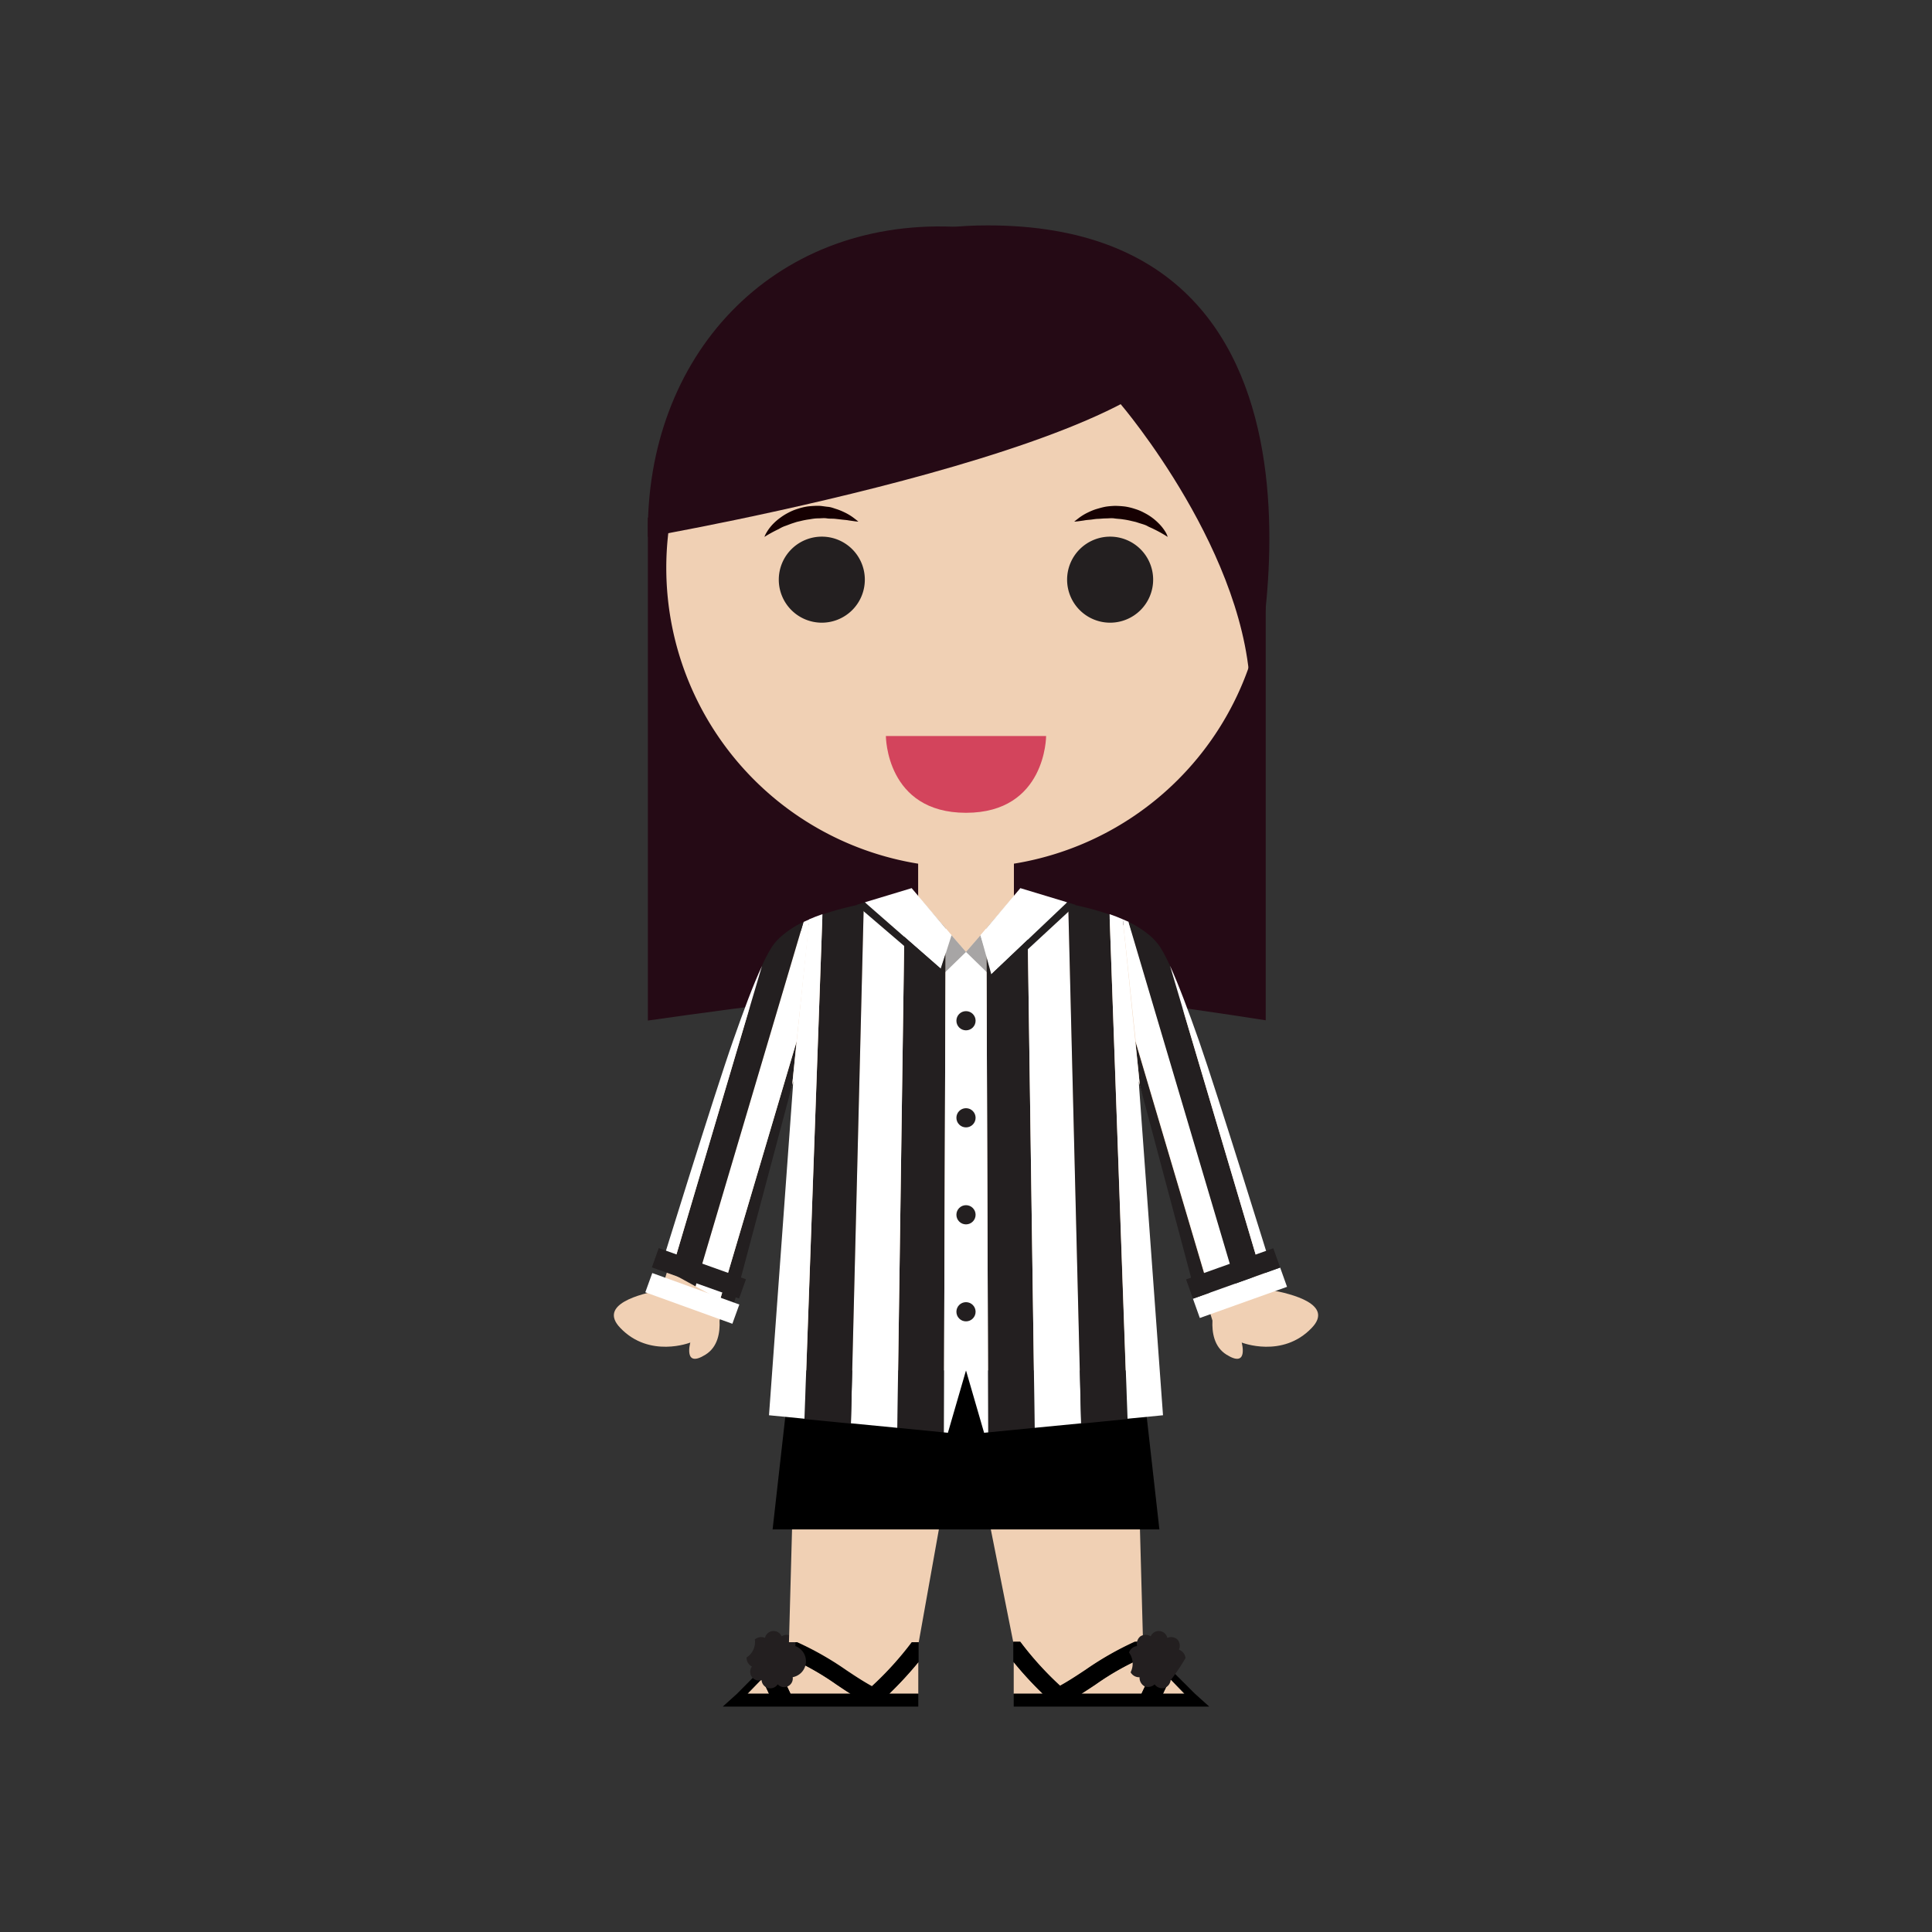 <svg id="Layer_1" data-name="Layer 1" xmlns="http://www.w3.org/2000/svg" viewBox="0 0 300 300"><rect x="0" y="0" width="300" height="300" fill="#333333" stroke="none"/><defs><style>.cls-1{fill:#250a15;}.cls-2{fill:#f0d0b4;}.cls-3,.cls-7{fill:#231f20;}.cls-4{fill:#d3445c;}.cls-5{fill:#160002;}.cls-6{fill:#fff;}.cls-7{opacity:0.4;}</style></defs><title>Artboard 16</title><path class="cls-1" d="M196.54,158.43S162.39,153,150,153c-11.59,0-49.4,5.47-49.4,5.47V80.37l95.94-4.24Z"/><rect class="cls-2" x="142.57" y="125.25" width="14.87" height="17"/><path class="cls-2" d="M197.29,200.31l-10.91-35.44-9.57,2.95,11.46,37.24h0c-.09,1.79.23,4.08,2.18,5.29,3.48,2.18,2.36-1.88,2.36-1.88s6.33,2.5,10.88-2.28C207.17,202.56,200.62,200.9,197.29,200.31Z"/><path class="cls-2" d="M102.71,200.31l10.91-35.44,9.57,2.95-11.46,37.24h0c.09,1.79-.23,4.08-2.18,5.29-3.48,2.18-2.36-1.88-2.36-1.88s-6.33,2.5-10.88-2.28C92.83,202.56,99.38,200.9,102.71,200.31Z"/><path class="cls-2" d="M196.54,88.17A46.54,46.54,0,1,1,150,41.63,46.54,46.54,0,0,1,196.54,88.17Z"/><path class="cls-3" d="M134.29,90a6.68,6.68,0,1,1-6.67-6.67A6.67,6.67,0,0,1,134.29,90Z"/><path class="cls-3" d="M179.06,90a6.68,6.68,0,1,1-6.68-6.67A6.68,6.68,0,0,1,179.06,90Z"/><path class="cls-4" d="M137.56,114.29h24.88s0,11.92-12.44,11.92S137.56,114.29,137.56,114.29Z"/><path class="cls-1" d="M184.46,50.8c-1.74-6.59-21.59-15-36.52-15.6-28.12-1.08-47.75,20.13-47.34,48.17C100.6,83.37,189,68,184.46,50.8Z"/><path class="cls-1" d="M174,62.74s20.16,23.55,20.16,45.79c0,0,19.27-73.53-40.75-73.53C115.74,35,174,62.74,174,62.74Z"/><path class="cls-5" d="M118.7,83.37a3.77,3.77,0,0,1,.31-.65,7,7,0,0,1,1.17-1.5,8.26,8.26,0,0,1,1-.84,8.68,8.68,0,0,1,1.22-.76,8,8,0,0,1,1.44-.6,9.22,9.22,0,0,1,1.57-.38,14.65,14.65,0,0,1,1.61-.1c.53,0,1,.11,1.54.16s.95.24,1.39.37a9.81,9.81,0,0,1,1.17.48,8.39,8.39,0,0,1,1.61,1c.36.27.55.44.55.44s-.26,0-.71-.07l-.78-.11c-.29-.06-.64-.08-1-.12s-.75-.09-1.15-.13-.83,0-1.26-.07-.88,0-1.33,0-.9.07-1.35.15a11.39,11.39,0,0,0-1.32.25l-.65.15-.62.2c-.41.13-.8.3-1.18.43s-.72.31-1,.48A20.54,20.54,0,0,0,118.7,83.37Z"/><path class="cls-5" d="M181.32,83.37a20.54,20.54,0,0,0-2.16-1.21c-.32-.17-.69-.3-1-.48s-.77-.3-1.18-.43l-.62-.2-.65-.15a11.81,11.81,0,0,0-1.32-.25c-.45-.08-.9-.08-1.35-.15s-.89,0-1.33,0-.85.06-1.26.07-.79.1-1.15.13-.71.06-1,.12l-.78.11c-.45.06-.71.07-.71.07s.19-.17.55-.44a8.08,8.08,0,0,1,1.61-1,9.17,9.17,0,0,1,1.17-.48c.44-.13.9-.27,1.39-.37s1-.13,1.54-.16a14.65,14.65,0,0,1,1.61.1,9.22,9.22,0,0,1,1.57.38,7.57,7.57,0,0,1,1.43.6,8.53,8.53,0,0,1,2.2,1.6,7,7,0,0,1,1.17,1.5A3.77,3.77,0,0,1,181.32,83.37Z"/><path class="cls-2" d="M171.31,142.25c-4.75-1.19-14.74-3.72-21.31-3.72s-16.56,2.53-21.31,3.72c-11.33,2.85-16.73,28-16.73,28l11.23-2.43.41,46.32,26.4.08,26.4-.08.41-46.32L188,170.25S182.64,145.1,171.31,142.25Z"/><path class="cls-2" d="M138.08,263h4.51l0-4.93A58.13,58.13,0,0,1,138.08,263Z"/><path class="cls-2" d="M132.08,263c-.73-.46-1.45-.94-2.19-1.43a41.64,41.64,0,0,0-8.08-4.47l-1.24,1.27,2.18,4.63Z"/><polygon class="cls-2" points="116.07 263 119.41 263 118.32 260.68 116.07 263"/><path d="M142.64,258.07l0-3.11h-1.09a49,49,0,0,1-6.19,6.84c-1.33-.73-2.64-1.59-4-2.5a48.71,48.71,0,0,0-7.62-4.34h-1.25l-.82.81-1,1-.65.65-2.28,2.26L114.45,263l-2.22,2h30.36v-2h-4.51A58.13,58.13,0,0,0,142.64,258.07ZM116.07,263l2.25-2.32,1.09,2.32Zm6.68,0-2.18-4.63,1.24-1.27a41.64,41.64,0,0,1,8.08,4.47c.74.49,1.46,1,2.19,1.43Z"/><path class="cls-3" d="M115.93,257.37a2.84,2.84,0,0,0,1.28-2.79,1.51,1.51,0,0,1,1.58-.25,1.36,1.36,0,0,1,2.58-.24,1.48,1.48,0,0,1,1.59,0,1.52,1.52,0,0,1,.53,1.51,2.51,2.51,0,0,1-.4,4.83,1.35,1.35,0,0,1-2.33,1.11,1.36,1.36,0,0,1-2.5-.65,1.36,1.36,0,0,1-1.5-2.11A1.52,1.52,0,0,1,115.93,257.37Z"/><path class="cls-2" d="M161.92,263h-4.51l0-4.93A56.53,56.53,0,0,0,161.92,263Z"/><path class="cls-2" d="M177.49,255l-1.15-42.18H123.66L122.51,255h1.29a47.54,47.54,0,0,1,7.59,4.32c1.36.91,2.67,1.77,4,2.5a50.57,50.57,0,0,0,6.18-6.82h1.09l4.7-26.32h4.74L157.34,255h1.09a50.52,50.52,0,0,0,6.17,6.82c1.33-.73,2.64-1.59,4-2.5A47.54,47.54,0,0,1,176.2,255Z"/><path class="cls-2" d="M167.92,263c.72-.46,1.45-.94,2.19-1.43a41.35,41.35,0,0,1,8.08-4.47l1.24,1.27L177.25,263Z"/><polygon class="cls-2" points="183.93 263 180.59 263 181.68 260.68 183.93 263"/><path d="M161.92,263h-4.51v2h30.36l-2.22-2-3.38-3.37-2.27-2.26-.65-.65-.95-1-.82-.81h-1.25a48.71,48.71,0,0,0-7.62,4.34c-1.37.91-2.68,1.77-4,2.5a50.22,50.22,0,0,1-6.19-6.84h-1.08l0,3.11A56.53,56.53,0,0,0,161.92,263Zm18.67,0,1.09-2.32,2.25,2.32Zm-12.67,0c.72-.46,1.45-.94,2.19-1.43a41.35,41.35,0,0,1,8.08-4.47l1.24,1.27L177.25,263Z"/><path class="cls-3" d="M184.07,257.37a1.54,1.54,0,0,0-1-1.21,1.51,1.51,0,0,0-.24-1.58,1.49,1.49,0,0,0-1.57-.25,1.36,1.36,0,0,0-2.58-.24,1.5,1.5,0,0,0-1.6,0,1.52,1.52,0,0,0-.52,1.51,1.5,1.5,0,0,0-1.25,1,2.94,2.94,0,0,1,.25,3.07,1.51,1.51,0,0,0,1.39.77,1.54,1.54,0,0,0,.77,1.41,1.52,1.52,0,0,0,1.57-.3,1.5,1.5,0,0,0,1.49.58,1.52,1.52,0,0,0,1-1.23,32.33,32.33,0,0,0,2.33-3.48Z"/><polygon points="177.25 212.8 150 212.8 122.75 212.8 119.97 237.49 180.03 237.49 177.25 212.8"/><polygon class="cls-6" points="167.88 221.01 167.88 221.01 165.87 140.28 167.88 221.01"/><polygon class="cls-6" points="159.5 139.39 159.5 139.39 160.67 221.71 159.5 139.39"/><path class="cls-3" d="M153.17,144.17l.28,78.25,7.22-.71-1.17-82.32c-1.28-.12-2.07-.16-2.07-.16Z"/><path class="cls-6" d="M159.5,139.39l1.17,82.32,7.22-.7-2-80.73C163.35,139.8,161.06,139.53,159.5,139.39Z"/><path class="cls-3" d="M172.29,142a46.35,46.35,0,0,0-6.42-1.67l2,80.73,7.19-.71Z"/><polygon class="cls-3" points="176.99 168.49 186.16 202.94 188.19 201.83 176.3 161.7 176.99 168.49"/><path class="cls-6" d="M174.35,142.75l2,18.95,11.89,40.13,3.81-2.09-16.77-56.58Z"/><path class="cls-3" d="M178.84,145.53a14.76,14.76,0,0,0-3.61-2.37L192,199.74l3.82-2.09L181.68,150a22.3,22.3,0,0,0-1.51-2.9A8.75,8.75,0,0,0,178.84,145.53Z"/><path class="cls-6" d="M197.39,196.79S189.1,170,186.17,161.6c-1.64-4.67-3.2-8.81-4.49-11.63l14.14,47.68Z"/><path class="cls-6" d="M176.81,167.82l.18.67-2.64-25.74c-.66-.29-1.35-.56-2.06-.8l2.79,78.35,5.51-.54Z"/><polygon class="cls-6" points="132.12 221.01 132.12 221.01 134.13 140.28 132.12 221.01"/><polygon class="cls-6" points="140.5 139.39 140.5 139.39 139.33 221.71 140.5 139.39"/><path class="cls-3" d="M146.84,144.17l-.28,78.25-7.23-.71,1.17-82.32c1.28-.12,2.07-.16,2.07-.16Z"/><path class="cls-6" d="M140.5,139.39l-1.17,82.32-7.21-.7,2-80.73C136.65,139.8,138.94,139.53,140.5,139.39Z"/><path class="cls-3" d="M127.71,142a46.72,46.72,0,0,1,6.42-1.67l-2,80.73-7.2-.71Z"/><polygon class="cls-3" points="113.84 202.94 119.49 181.72 123.01 168.49 123.7 161.7 111.81 201.83 113.84 202.94"/><path class="cls-6" d="M124.77,143.16,108,199.74l3.81,2.09L123.7,161.7l2-18.95Z"/><path class="cls-3" d="M121.16,145.53a8.29,8.29,0,0,0-1.32,1.54,22.14,22.14,0,0,0-1.52,2.9l-14.13,47.68,3.81,2.09,16.77-56.58A14.76,14.76,0,0,0,121.16,145.53Z"/><path class="cls-6" d="M113.83,161.6c-2.93,8.35-11.22,35.19-11.22,35.19l1.58.86L118.32,150C117,152.79,115.47,156.93,113.83,161.6Z"/><path class="cls-6" d="M123.19,167.82l-.18.67,2.64-25.74c.66-.29,1.35-.56,2.06-.8l-2.79,78.35-5.51-.54Z"/><polygon class="cls-6" points="153.17 144.17 150 147.82 146.84 144.17 146.56 222.42 147.19 222.48 150 212.8 152.81 222.48 153.45 222.42 153.17 144.17"/><circle class="cls-3" cx="150" cy="158.5" r="1.49"/><circle class="cls-3" cx="150" cy="173.57" r="1.49"/><circle class="cls-3" cx="150" cy="188.63" r="1.49"/><circle class="cls-3" cx="150" cy="203.69" r="1.49"/><rect class="cls-6" x="105.87" y="193.54" width="3.18" height="14.38" transform="matrix(0.34, -0.94, 0.94, 0.34, -117.72, 234.38)"/><rect class="cls-3" x="106.94" y="190.54" width="3.18" height="14.38" transform="translate(-114.19 233.4) rotate(-70.34)"/><rect class="cls-6" x="190.94" y="193.54" width="3.18" height="14.38" transform="translate(68.29 449.58) rotate(-109.66)"/><rect class="cls-3" x="189.87" y="190.54" width="3.18" height="14.38" transform="translate(69.69 444.57) rotate(-109.66)"/><polygon class="cls-6" points="147.75 145.23 141.56 137.91 134.29 140.11 146.07 150.41 147.75 145.23"/><polygon class="cls-3" points="134.29 140.11 132.96 140.52 145.54 151.29 146.07 150.41 134.29 140.11"/><polygon class="cls-7" points="150 147.82 154.46 152.16 152.25 145.23 150 147.82"/><polygon class="cls-7" points="150 147.82 145.54 152.16 147.75 145.23 150 147.82"/><polygon class="cls-6" points="152.25 145.23 158.44 137.91 165.71 140.11 153.93 151.29 152.25 145.23"/><polygon class="cls-3" points="165.71 140.11 167.04 140.52 154.46 152.16 153.93 151.29 165.71 140.11"/></svg>